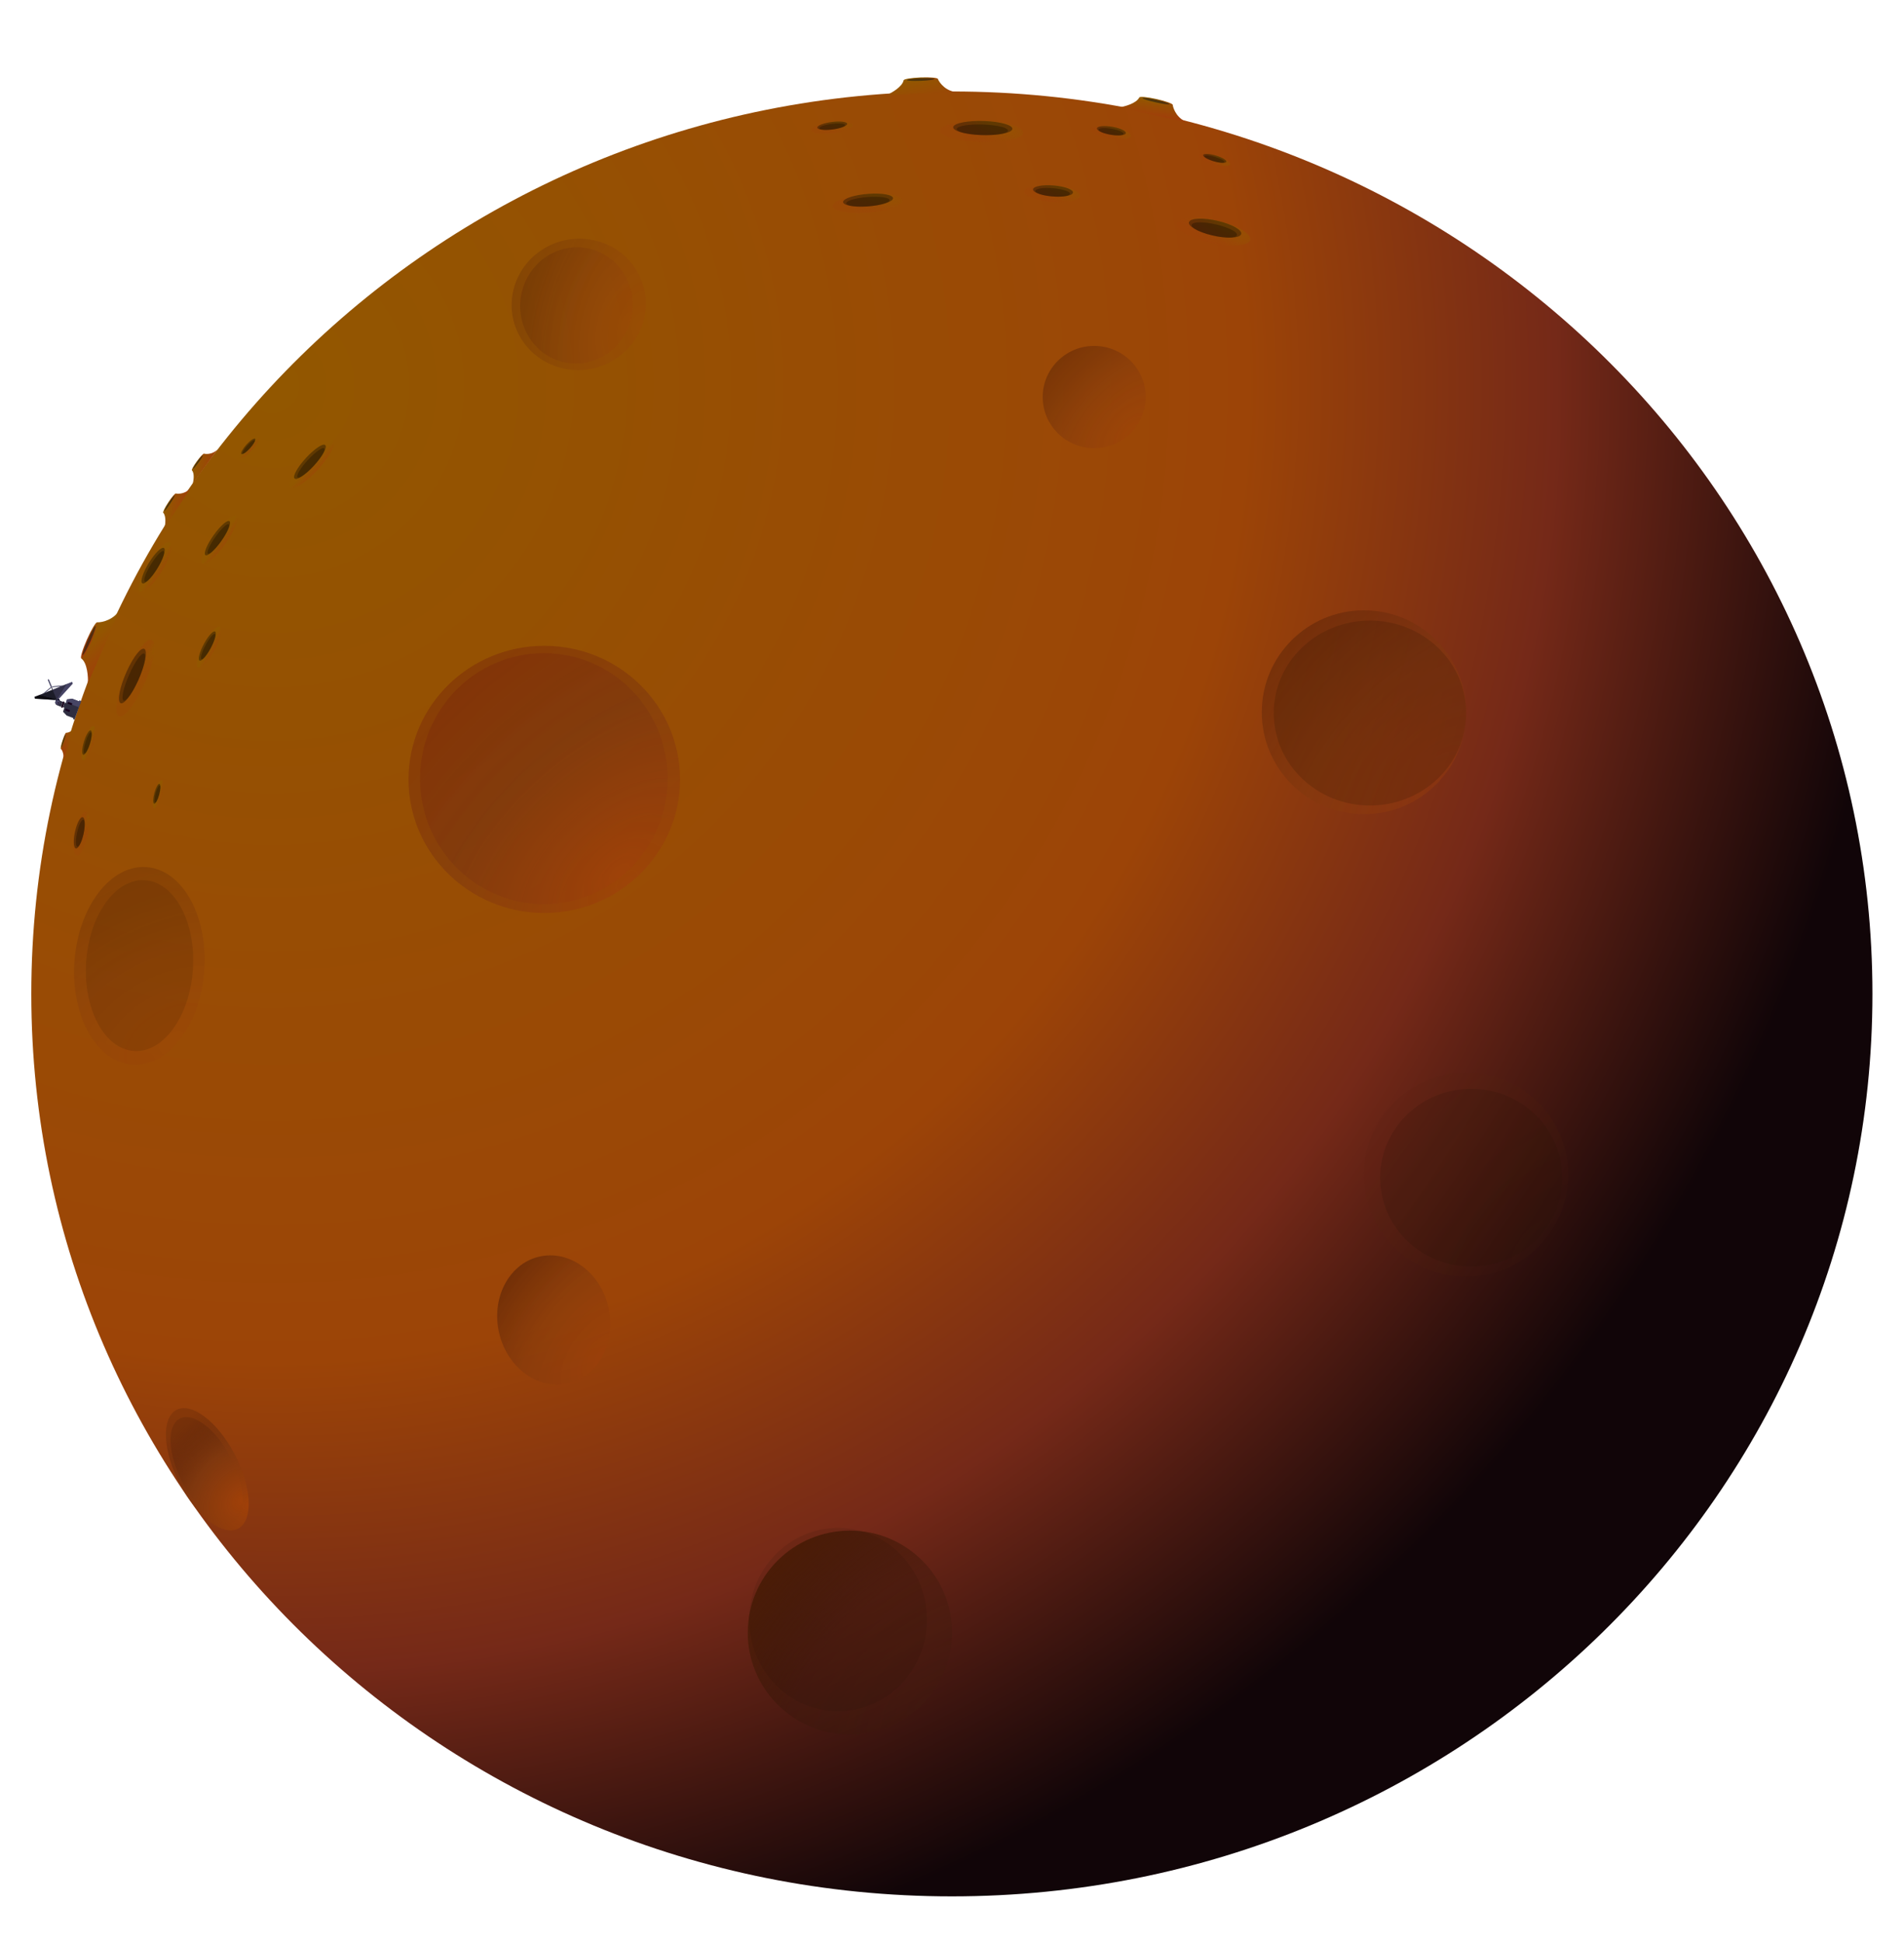 <svg width="100%" height="100%" viewBox="0 0 2010 2050" fill="none" xmlns="http://www.w3.org/2000/svg">
                    <g clip-path="url(#clip0_522_250)">
                    <path d="M1004.86 2001C1541.58 2001 1976.68 1574.66 1976.68 1048.75C1976.68 522.844 1541.58 96.51 1004.86 96.51C468.138 96.51 33.041 522.844 33.041 1048.75C33.041 1574.66 468.138 2001 1004.86 2001Z" fill="url(#paint0_radial_522_250)"/>
                    <path d="M717.903 822.39C717.903 900.236 653.734 963.34 574.577 963.34C495.42 963.34 431.252 900.236 431.252 822.39C431.252 744.545 495.42 681.439 574.577 681.439C653.734 681.439 717.903 744.545 717.903 822.39Z" fill="url(#paint1_radial_522_250)"/>
                    <path d="M704.819 821.593C704.819 894.721 646.298 954.001 574.108 954.001C501.918 954.001 443.398 894.721 443.398 821.593C443.398 748.466 501.918 689.186 574.108 689.186C646.298 689.186 704.819 748.466 704.819 821.593Z" fill="url(#paint2_radial_522_250)"/>
                    <path d="M671.699 284.827C691.863 317.417 681.018 360.105 647.477 380.176C613.935 400.247 570.399 390.1 550.236 357.512C530.072 324.923 540.916 282.234 574.458 262.163C607.999 242.092 651.536 252.238 671.699 284.827Z" fill="url(#paint3_radial_522_250)"/>
                    <path d="M659.417 290.114C676.316 318.96 667.227 356.746 639.116 374.511C611.006 392.278 574.52 383.295 557.621 354.45C540.723 325.604 549.811 287.818 577.922 270.052C606.032 252.286 642.519 261.267 659.417 290.114Z" fill="url(#paint4_radial_522_250)"/>
                    <path d="M215.673 1023.84C211.616 1081.42 177.645 1125.99 139.793 1123.41C101.944 1120.83 74.55 1072.08 78.607 1014.5C82.665 956.921 116.637 912.339 154.487 914.919C192.337 917.499 219.73 966.263 215.673 1023.84Z" fill="url(#paint5_radial_522_250)"/>
                    <path d="M203.624 1022.93C200.29 1072.69 172.367 1111.2 141.256 1108.97C110.146 1106.74 87.629 1064.61 90.964 1014.87C94.299 965.118 122.223 926.598 153.333 928.826C184.444 931.056 206.96 973.194 203.624 1022.93Z" fill="#0B0502" fill-opacity="0.1"/>
                    <path d="M1655.53 1239.53C1655.53 1298.94 1607.23 1347.1 1547.66 1347.1C1488.09 1347.1 1439.79 1298.94 1439.79 1239.53C1439.79 1180.12 1488.09 1131.96 1547.66 1131.96C1607.23 1131.96 1655.53 1180.12 1655.53 1239.53Z" fill="url(#paint6_radial_522_250)" fill-opacity="0.37"/>
                    <path d="M1649.18 1242.66C1649.18 1294.45 1606.16 1336.43 1553.1 1336.43C1500.03 1336.43 1457.01 1294.45 1457.01 1242.66C1457.01 1190.87 1500.03 1148.89 1553.1 1148.89C1606.16 1148.89 1649.18 1190.87 1649.18 1242.66Z" fill="#271307" fill-opacity="0.18"/>
                    <path d="M1005.11 1722.65C1005.11 1782.06 956.816 1830.22 897.243 1830.22C837.669 1830.22 789.375 1782.06 789.375 1722.65C789.375 1663.25 837.669 1615.08 897.243 1615.08C956.816 1615.08 1005.11 1663.25 1005.11 1722.65Z" fill="url(#paint7_radial_522_250)"/>
                    <path d="M978.553 1708.94C978.553 1762.35 936.547 1805.63 884.727 1805.63C832.908 1805.63 790.9 1762.35 790.9 1708.94C790.9 1655.54 832.908 1612.24 884.727 1612.24C936.547 1612.24 978.553 1655.54 978.553 1708.94Z" fill="#1D1008" fill-opacity="0.1"/>
                    <path d="M1547.76 751.551C1547.76 810.96 1499.48 859.118 1439.89 859.118C1380.33 859.118 1332.03 810.96 1332.03 751.551C1332.03 692.144 1380.33 643.984 1439.89 643.984C1499.48 643.984 1547.76 692.144 1547.76 751.551Z" fill="url(#paint8_radial_522_250)"/>
                    <path d="M1547.77 752.379C1547.77 806.266 1502.31 849.949 1446.21 849.949C1390.14 849.949 1344.66 806.266 1344.66 752.379C1344.66 698.494 1390.14 654.811 1446.21 654.811C1502.31 654.811 1547.77 698.494 1547.77 752.379Z" fill="#291103" fill-opacity="0.18"/>
                    <path d="M247.717 1534.44C265.84 1568.97 267.603 1604.06 251.658 1612.83C235.714 1621.58 208.097 1600.71 189.977 1566.18C171.854 1531.65 170.089 1496.56 186.034 1487.8C201.98 1479.03 229.596 1499.91 247.717 1534.44Z" fill="url(#paint9_radial_522_250)"/>
                    <path d="M243.357 1537.39C259.171 1567.29 260.711 1597.68 246.796 1605.26C232.882 1612.85 208.782 1594.77 192.968 1564.88C177.154 1534.97 175.613 1504.59 189.528 1497C203.443 1489.41 227.542 1507.49 243.357 1537.39Z" fill="url(#paint10_radial_522_250)"/>
                    <path d="M642.777 1381.62C650.163 1418.75 630.094 1453.88 597.95 1460.07C565.805 1466.26 533.755 1441.14 526.368 1404.01C518.981 1366.87 539.05 1331.74 571.195 1325.56C603.34 1319.38 635.389 1344.48 642.777 1381.62Z" fill="url(#paint11_radial_522_250)"/>
                    <path d="M1209.47 418.949C1209.47 448.745 1185.14 472.9 1155.11 472.9C1125.09 472.9 1100.74 448.745 1100.74 418.949C1100.74 389.154 1125.09 365 1155.11 365C1185.14 365 1209.47 389.154 1209.47 418.949Z" fill="url(#paint12_radial_522_250)"/>
                    <path d="M64.188 790.155C66.751 792.224 67.404 798.64 67.41 801.589L79.04 766.303C76.747 771.81 71.927 773.214 69.803 773.229L64.188 790.155Z" fill="url(#paint13_linear_522_250)"/>
                    <path d="M67.963 782.05C69.512 777.384 70.333 773.436 69.797 773.232C69.262 773.027 67.572 776.644 66.024 781.31C64.476 785.976 63.655 789.923 64.19 790.128C64.726 790.332 66.415 786.715 67.963 782.05Z" fill="url(#paint14_linear_522_250)"/>
                    <path d="M67.519 781.95C68.765 778.195 69.524 775.055 69.214 774.937C68.904 774.819 67.643 777.767 66.397 781.522C65.151 785.276 64.392 788.416 64.702 788.534C65.012 788.653 66.273 785.705 67.519 781.95Z" fill="#1E1B16" fill-opacity="0.58"/>
                    <path d="M953.938 84.737C952.412 91.715 941.194 98.08 935.778 100.389L1010.99 97.258C998.829 96.747 991.963 87.748 990.052 83.313L953.938 84.737Z" fill="url(#paint15_linear_522_250)"/>
                    <path d="M972.195 86.343C982.149 85.952 990.138 84.596 990.038 83.316C989.938 82.035 981.787 81.315 971.832 81.707C961.878 82.098 953.89 83.454 953.99 84.734C954.09 86.015 962.241 86.735 972.195 86.343Z" fill="url(#paint16_linear_522_250)"/>
                    <path d="M971.979 85.318C979.989 85.002 986.437 84.146 986.379 83.405C986.321 82.664 979.78 82.319 971.769 82.634C963.758 82.95 957.311 83.806 957.369 84.547C957.426 85.288 963.968 85.633 971.979 85.318Z" fill="#1E1B16" fill-opacity="0.58"/>
                    <path d="M1202.73 102.86C1199.47 109.217 1187 112.508 1181.18 113.359L1254.7 129.529C1243.07 125.93 1238.73 115.477 1238.01 110.7L1202.73 102.86Z" fill="url(#paint17_linear_522_250)"/>
                    <path d="M1219.97 109.072C1229.69 111.234 1237.76 111.962 1237.99 110.699C1238.22 109.435 1230.53 106.658 1220.8 104.497C1211.08 102.335 1203.01 101.606 1202.78 102.87C1202.55 104.133 1210.25 106.91 1219.97 109.072Z" fill="url(#paint18_linear_522_250)"/>
                    <path d="M1220.02 108.025C1227.85 109.765 1234.3 110.582 1234.44 109.851C1234.57 109.12 1228.33 107.117 1220.51 105.377C1212.68 103.637 1206.23 102.819 1206.09 103.551C1205.96 104.282 1212.2 106.285 1220.02 108.025Z" fill="#1E1B16" fill-opacity="0.58"/>
                    <path d="M85.826 694.777C92.261 699.669 93.156 714.311 92.799 721.02L127.643 641.59C120.957 653.953 108.187 656.8 102.638 656.678L85.826 694.777Z" fill="url(#paint19_linear_522_250)"/>
                    <path d="M96.728 676.616C101.363 666.115 104.007 657.193 102.634 656.69C101.261 656.187 96.39 664.292 91.755 674.794C87.121 685.295 84.477 694.217 85.85 694.72C87.223 695.223 92.093 687.118 96.728 676.616Z" fill="url(#paint20_linear_522_250)"/>
                    <path d="M95.561 676.354C99.291 667.902 101.671 660.815 100.876 660.524C100.081 660.232 96.413 666.848 92.683 675.299C88.953 683.75 86.574 690.838 87.369 691.129C88.163 691.42 91.831 684.805 95.561 676.354Z" fill="#1E1B16" fill-opacity="0.58"/>
                    <path d="M152.103 722.379C161.997 700.364 165.885 679.462 160.788 675.694C155.691 671.925 143.539 686.716 133.645 708.731C123.751 730.745 119.862 751.647 124.959 755.416C130.056 759.185 142.209 744.394 152.103 722.379Z" fill="url(#paint21_radial_522_250)"/>
                    <path d="M145.949 717.83C153.016 702.105 155.99 687.321 152.592 684.808C149.194 682.296 140.711 693.006 133.644 708.731C126.577 724.456 123.602 739.24 127 741.753C130.398 744.265 138.882 733.554 145.949 717.83Z" fill="#140E04" fill-opacity="0.4"/>
                    <path d="M145.956 717.83C152.08 704.202 154.979 691.626 152.431 689.742C149.882 687.857 142.851 697.378 136.727 711.006C130.602 724.634 127.703 737.209 130.251 739.094C132.8 740.978 139.831 731.458 145.956 717.83Z" fill="#0D0801" fill-opacity="0.29"/>
                    <path d="M92.427 882.291C95.37 869.589 94.823 858.108 91.205 856.646C87.588 855.185 82.27 864.297 79.328 876.999C76.385 889.701 76.932 901.183 80.55 902.644C84.167 904.105 89.485 894.993 92.427 882.291Z" fill="url(#paint22_radial_522_250)"/>
                    <path d="M88.06 880.528C90.162 871.455 89.911 863.311 87.499 862.336C85.088 861.362 81.429 867.927 79.327 877C77.225 886.073 77.477 894.217 79.888 895.192C82.3 896.166 85.958 889.601 88.06 880.528Z" fill="#140E04" fill-opacity="0.4"/>
                    <path d="M88.063 880.528C89.884 872.665 89.895 865.698 88.086 864.968C86.277 864.237 83.335 870.019 81.513 877.882C79.692 885.745 79.681 892.711 81.49 893.442C83.298 894.173 86.241 888.391 88.063 880.528Z" fill="#0D0801" fill-opacity="0.29"/>
                    <path d="M1033.67 149.922C1057.79 150.861 1078.63 146.648 1080.21 140.511C1081.8 134.374 1063.54 128.638 1039.42 127.699C1015.3 126.759 994.464 130.973 992.876 137.11C991.288 143.247 1009.55 148.983 1033.67 149.922Z" fill="url(#paint23_radial_522_250)"/>
                    <path d="M1035.59 142.517C1052.81 143.188 1067.64 140.415 1068.7 136.324C1069.76 132.232 1056.65 128.372 1039.42 127.701C1022.2 127.03 1007.37 129.803 1006.31 133.894C1005.25 137.985 1018.36 141.846 1035.59 142.517Z" fill="#140E04" fill-opacity="0.4"/>
                    <path d="M1035.59 142.52C1050.52 143.101 1063.27 141.085 1064.06 138.017C1064.85 134.948 1053.39 131.99 1038.46 131.408C1023.53 130.827 1010.79 132.843 1009.99 135.911C1009.2 138.98 1020.66 141.939 1035.59 142.52Z" fill="#0D0801" fill-opacity="0.29"/>
                    <path d="M1170.24 146.121C1181.98 148.263 1192.5 147.26 1193.74 143.879C1194.99 140.498 1186.49 136.021 1174.76 133.878C1163.02 131.735 1152.5 132.739 1151.26 136.119C1150.01 139.5 1158.51 143.978 1170.24 146.121Z" fill="url(#paint24_radial_522_250)"/>
                    <path d="M1171.75 142.042C1180.13 143.573 1187.6 142.987 1188.43 140.733C1189.26 138.479 1183.14 135.411 1174.76 133.881C1166.38 132.35 1158.91 132.936 1158.08 135.19C1157.25 137.444 1163.37 140.512 1171.75 142.042Z" fill="#140E04" fill-opacity="0.4"/>
                    <path d="M1171.75 142.043C1179.01 143.369 1185.4 143.074 1186.03 141.384C1186.65 139.693 1181.27 137.248 1174.01 135.921C1166.74 134.595 1160.35 134.89 1159.73 136.58C1159.1 138.271 1164.49 140.716 1171.75 142.043Z" fill="#0D0801" fill-opacity="0.29"/>
                    <path d="M1279.07 172.858C1288.5 175.768 1297.25 176.204 1298.62 173.832C1299.99 171.46 1293.45 167.178 1284.02 164.268C1274.6 161.359 1265.84 160.923 1264.48 163.295C1263.11 165.667 1269.64 169.948 1279.07 172.858Z" fill="url(#paint25_radial_522_250)"/>
                    <path d="M1280.72 169.995C1287.46 172.074 1293.66 172.477 1294.57 170.895C1295.48 169.314 1290.76 166.347 1284.03 164.269C1277.29 162.191 1271.09 161.788 1270.18 163.369C1269.27 164.95 1273.99 167.917 1280.72 169.995Z" fill="#140E04" fill-opacity="0.4"/>
                    <path d="M1280.72 169.996C1286.56 171.797 1291.84 172.296 1292.53 171.11C1293.21 169.924 1289.04 167.502 1283.2 165.701C1277.36 163.9 1272.08 163.401 1271.39 164.587C1270.71 165.773 1274.89 168.194 1280.72 169.996Z" fill="#0D0801" fill-opacity="0.29"/>
                    <path d="M1276.5 255.976C1297.76 261.009 1317.08 259.971 1319.65 253.658C1322.22 247.344 1307.06 238.146 1285.8 233.113C1264.54 228.08 1245.22 229.118 1242.65 235.432C1240.08 241.745 1255.24 250.944 1276.5 255.976Z" fill="url(#paint26_radial_522_250)"/>
                    <path d="M1279.61 248.361C1294.79 251.956 1308.49 251.458 1310.2 247.249C1311.92 243.04 1300.99 236.714 1285.8 233.119C1270.62 229.524 1256.92 230.022 1255.21 234.231C1253.49 238.44 1264.42 244.766 1279.61 248.361Z" fill="#140E04" fill-opacity="0.4"/>
                    <path d="M1279.6 248.364C1292.76 251.48 1304.47 251.446 1305.76 248.29C1307.04 245.133 1297.41 240.048 1284.25 236.932C1271.09 233.817 1259.38 233.85 1258.09 237.007C1256.81 240.164 1266.44 245.249 1279.6 248.364Z" fill="#0D0801" fill-opacity="0.29"/>
                    <path d="M914.884 224.485C935.254 223.096 952.267 217.5 952.883 211.985C953.5 206.471 937.485 203.125 917.115 204.514C896.744 205.902 879.731 211.498 879.115 217.013C878.499 222.528 894.513 225.873 914.884 224.485Z" fill="url(#paint27_radial_522_250)"/>
                    <path d="M915.632 217.829C930.182 216.837 942.311 213.053 942.721 209.377C943.132 205.7 931.67 203.523 917.119 204.515C902.569 205.507 890.44 209.291 890.03 212.968C889.619 216.644 901.081 218.821 915.632 217.829Z" fill="#140E04" fill-opacity="0.4"/>
                    <path d="M915.628 217.834C928.238 216.974 938.711 214.042 939.019 211.285C939.327 208.527 929.354 206.989 916.743 207.848C904.133 208.708 893.66 211.64 893.352 214.397C893.044 217.154 903.017 218.693 915.628 217.834Z" fill="#0D0801" fill-opacity="0.29"/>
                    <path d="M878.079 140.696C890.273 139.247 900.319 135.37 900.519 132.036C900.719 128.703 890.995 127.175 878.802 128.623C866.608 130.072 856.561 133.949 856.361 137.282C856.162 140.616 865.885 142.144 878.079 140.696Z" fill="url(#paint28_radial_522_250)"/>
                    <path d="M878.32 136.673C887.03 135.638 894.198 132.998 894.332 130.775C894.465 128.553 887.512 127.59 878.802 128.625C870.092 129.659 862.923 132.3 862.79 134.522C862.657 136.745 869.61 137.708 878.32 136.673Z" fill="#140E04" fill-opacity="0.4"/>
                    <path d="M878.32 136.672C885.869 135.776 892.069 133.697 892.169 132.03C892.268 130.364 886.23 129.739 878.682 130.636C871.133 131.533 864.933 133.611 864.833 135.278C864.733 136.945 870.772 137.569 878.32 136.672Z" fill="#0D0801" fill-opacity="0.29"/>
                    <path d="M1108.45 212.919C1124.72 214.458 1138.97 211.871 1140.28 207.14C1141.59 202.409 1129.46 197.327 1113.2 195.787C1096.93 194.248 1082.68 196.835 1081.37 201.566C1080.06 206.296 1092.19 211.379 1108.45 212.919Z" fill="url(#paint29_radial_522_250)"/>
                    <path d="M1110.04 207.211C1121.66 208.31 1131.78 206.645 1132.66 203.491C1133.53 200.337 1124.82 196.889 1113.2 195.79C1101.58 194.69 1091.46 196.356 1090.58 199.509C1089.71 202.663 1098.42 206.111 1110.04 207.211Z" fill="#140E04" fill-opacity="0.4"/>
                    <path d="M1110.04 207.213C1120.11 208.166 1128.8 207.021 1129.46 204.656C1130.11 202.29 1122.48 199.6 1112.41 198.647C1102.34 197.694 1093.65 198.839 1092.99 201.205C1092.34 203.57 1099.97 206.26 1110.04 207.213Z" fill="#0D0801" fill-opacity="0.29"/>
                    <path d="M172.309 541.036C175.524 544.478 174.61 552.99 173.751 556.816L201.49 514.51C196.449 520.971 188.843 521.364 185.671 520.753L172.309 541.036Z" fill="url(#paint30_linear_522_250)"/>
                    <path d="M180.332 531.651C184.015 526.06 186.403 521.185 185.664 520.761C184.925 520.338 181.34 524.527 177.656 530.117C173.973 535.708 171.585 540.584 172.324 541.007C173.063 541.431 176.648 537.242 180.332 531.651Z" fill="url(#paint31_linear_522_250)"/>
                    <path d="M179.695 531.384C182.66 526.884 184.717 523.038 184.289 522.793C183.861 522.548 181.112 525.997 178.147 530.496C175.183 534.995 173.126 538.841 173.554 539.086C173.981 539.332 176.731 535.883 179.695 531.384Z" fill="#1E1B16" fill-opacity="0.58"/>
                    <path d="M202.611 496.262C205.471 499.416 204.408 506.926 203.519 510.286L230.088 473.719C225.291 479.278 218.301 479.378 215.407 478.732L202.611 496.262Z" fill="url(#paint32_linear_522_250)"/>
                    <path d="M210.226 488.209C213.753 483.377 216.072 479.137 215.405 478.738C214.738 478.338 211.338 481.931 207.811 486.763C204.283 491.595 201.964 495.835 202.631 496.235C203.298 496.634 206.698 493.041 210.226 488.209Z" fill="url(#paint33_linear_522_250)"/>
                    <path d="M209.639 487.954C212.478 484.066 214.466 480.727 214.08 480.496C213.694 480.264 211.08 483.229 208.241 487.118C205.403 491.006 203.414 494.346 203.8 494.577C204.186 494.808 206.8 491.843 209.639 487.954Z" fill="#1E1B16" fill-opacity="0.58"/>
                    <path d="M170.276 603.315C179.167 588.971 183.474 575.182 179.897 572.517C176.32 569.852 166.213 579.32 157.322 593.664C148.432 608.008 144.124 621.797 147.702 624.462C151.279 627.127 161.386 617.659 170.276 603.315Z" fill="url(#paint34_linear_522_250)"/>
                    <path d="M165.961 600.097C172.311 589.851 175.526 580.105 173.141 578.328C170.756 576.551 163.675 583.417 157.325 593.663C150.974 603.909 147.759 613.655 150.144 615.432C152.529 617.208 159.61 610.343 165.961 600.097Z" fill="#140E04" fill-opacity="0.4"/>
                    <path d="M165.958 600.099C171.462 591.219 174.473 582.94 172.685 581.608C170.896 580.275 164.984 586.394 159.481 595.273C153.977 604.153 150.966 612.432 152.754 613.764C154.543 615.097 160.454 608.979 165.958 600.099Z" fill="#0D0801" fill-opacity="0.3"/>
                    <path d="M237.157 574.635C247.027 560.868 252.471 547.425 249.318 544.609C246.164 541.794 235.606 550.672 225.736 564.439C215.866 578.207 210.422 591.65 213.576 594.465C216.73 597.281 227.288 588.402 237.157 574.635Z" fill="url(#paint35_linear_522_250)"/>
                    <path d="M233.356 571.236C240.406 561.402 244.416 551.908 242.313 550.031C240.211 548.154 232.791 554.605 225.741 564.438C218.692 574.272 214.681 583.766 216.784 585.643C218.886 587.52 226.306 581.069 233.356 571.236Z" fill="#140E04" fill-opacity="0.4"/>
                    <path d="M233.35 571.237C239.46 562.714 243.134 554.664 241.557 553.256C239.98 551.848 233.749 557.616 227.639 566.139C221.529 574.661 217.855 582.712 219.431 584.119C221.008 585.527 227.24 579.759 233.35 571.237Z" fill="#0D0801" fill-opacity="0.3"/>
                    <path d="M335.005 496.036C347.595 482.476 355.177 468.548 351.939 464.926C348.702 461.305 335.871 469.361 323.281 482.921C310.691 496.48 303.109 510.408 306.346 514.03C309.583 517.652 322.414 509.595 335.005 496.036Z" fill="url(#paint36_linear_522_250)"/>
                    <path d="M331.103 491.665C340.096 481.98 345.637 472.171 343.478 469.756C341.32 467.342 332.28 473.236 323.287 482.922C314.294 492.607 308.753 502.416 310.912 504.831C313.07 507.245 322.11 501.351 331.103 491.665Z" fill="#140E04" fill-opacity="0.4"/>
                    <path d="M331.097 491.663C338.891 483.269 343.897 474.997 342.278 473.186C340.66 471.375 333.029 476.712 325.235 485.106C317.441 493.5 312.435 501.773 314.054 503.583C315.673 505.394 323.303 500.057 331.097 491.663Z" fill="#0D0801" fill-opacity="0.3"/>
                    <path d="M225.877 686.363C232.25 674.54 235.057 663.383 232.146 661.443C229.235 659.503 221.709 667.515 215.335 679.337C208.962 691.16 206.155 702.317 209.066 704.257C211.977 706.197 219.503 698.185 225.877 686.363Z" fill="url(#paint37_linear_522_250)"/>
                    <path d="M222.367 684.02C226.919 675.575 229.036 667.681 227.096 666.388C225.155 665.094 219.891 670.892 215.339 679.336C210.786 687.781 208.669 695.675 210.61 696.969C212.55 698.262 217.814 692.465 222.367 684.02Z" fill="#140E04" fill-opacity="0.4"/>
                    <path d="M222.362 684.023C226.308 676.704 228.326 669.985 226.871 669.015C225.415 668.045 221.037 673.191 217.091 680.51C213.146 687.829 211.127 694.548 212.583 695.518C214.038 696.488 218.417 691.341 222.362 684.023Z" fill="#0D0801" fill-opacity="0.3"/>
                    <path d="M265.762 474.934C271.398 468.72 274.732 462.366 273.209 460.742C271.687 459.117 265.884 462.838 260.249 469.053C254.613 475.267 251.279 481.621 252.802 483.245C254.324 484.87 260.127 481.149 265.762 474.934Z" fill="url(#paint38_linear_522_250)"/>
                    <path d="M263.925 472.974C267.95 468.535 270.391 464.059 269.376 462.976C268.361 461.893 264.275 464.614 260.249 469.053C256.224 473.491 253.784 477.968 254.799 479.05C255.814 480.133 259.9 477.413 263.925 472.974Z" fill="#140E04" fill-opacity="0.4"/>
                    <path d="M263.925 472.973C267.414 469.126 269.625 465.35 268.863 464.537C268.102 463.725 264.657 466.186 261.168 470.033C257.68 473.879 255.469 477.656 256.23 478.468C256.991 479.281 260.436 476.82 263.925 472.973Z" fill="#0D0801" fill-opacity="0.3"/>
                    <path d="M170.567 839.396C172.767 831.301 172.854 824.126 170.76 823.37C168.666 822.614 165.184 828.563 162.984 836.659C160.784 844.754 160.697 851.929 162.791 852.685C164.885 853.441 168.366 847.492 170.567 839.396Z" fill="url(#paint39_linear_522_250)"/>
                    <path d="M168.038 838.484C169.609 832.702 169.752 827.606 168.356 827.102C166.96 826.598 164.554 830.877 162.983 836.659C161.411 842.441 161.268 847.537 162.664 848.042C164.06 848.546 166.466 844.267 168.038 838.484Z" fill="#140E04" fill-opacity="0.4"/>
                    <path d="M168.043 838.483C169.405 833.471 169.661 829.102 168.614 828.724C167.567 828.346 165.614 832.102 164.252 837.114C162.889 842.125 162.634 846.494 163.681 846.872C164.728 847.25 166.681 843.494 168.043 838.483Z" fill="#0D0801" fill-opacity="0.3"/>
                    <path d="M97.963 786.294C101.083 776.377 101.55 767.412 99.007 766.271C96.464 765.129 91.874 772.243 88.754 782.161C85.634 792.078 85.167 801.043 87.71 802.184C90.253 803.326 94.844 796.211 97.963 786.294Z" fill="url(#paint40_linear_522_250)"/>
                    <path d="M94.897 784.916C97.125 777.832 97.557 771.473 95.862 770.712C94.166 769.951 90.986 775.077 88.757 782.16C86.529 789.244 86.097 795.603 87.793 796.364C89.488 797.125 92.669 792 94.897 784.916Z" fill="#140E04" fill-opacity="0.4"/>
                    <path d="M94.896 784.918C96.828 778.779 97.362 773.339 96.091 772.768C94.819 772.198 92.223 776.712 90.292 782.851C88.36 788.99 87.826 794.429 89.097 795C90.369 795.571 92.965 791.057 94.896 784.918Z" fill="#0D0801" fill-opacity="0.3"/>
                    <path d="M64.474 741.676C64.973 742.702 64.555 743.957 63.54 744.48C62.526 745.002 61.299 744.594 60.8 743.568L58.359 738.546L62.034 736.654L64.474 741.676Z" fill="#12102B"/>
                    <path d="M66.135 740.792L64.556 745.481C64.385 745.99 64.652 746.558 65.154 746.75L65.229 746.779C65.73 746.971 66.275 746.714 66.447 746.205L68.025 741.516C68.197 741.007 67.929 740.439 67.428 740.247L67.353 740.219C66.852 740.027 66.306 740.283 66.135 740.792Z" fill="#1A051C"/>
                    <g filter="url(#filter0_i_522_250)">
                    <path d="M70.321 754.995L77.504 757.745L77.174 758.726L78.686 759.304L85.662 739.855L83.771 739.132L83.441 740.112L76.258 737.361L70.842 738.236L69.632 741.829L68.12 741.25L66.471 746.148L67.983 746.727L66.553 750.973L70.321 754.995Z" fill="#2F2E41"/>
                    </g>
                    <path d="M70.699 737.813L69.6 741.079L83.077 746.239L85.661 739.855L83.736 739.118L83.436 740.009L76.12 737.207L70.699 737.813Z" fill="#474565"/>
                    <path d="M60.109 744.081C58.687 743.537 57.929 741.926 58.414 740.483C58.9 739.04 60.447 738.312 61.868 738.856L66.225 740.524L64.466 745.749L60.109 744.081Z" fill="#2F2E41"/>
                    <path d="M62.934 741.846C63.359 740.584 62.717 739.182 61.499 738.716C60.281 738.25 58.949 738.895 58.524 740.157C58.099 741.42 58.741 742.821 59.959 743.288C61.177 743.754 62.509 743.109 62.934 741.846Z" fill="#474565"/>
                    <path d="M62.195 741.931C62.316 741.57 62.133 741.17 61.785 741.037C61.437 740.903 61.056 741.088 60.935 741.448C60.813 741.809 60.997 742.21 61.345 742.343C61.693 742.476 62.074 742.292 62.195 741.931Z" fill="#1D071F"/>
                    <path d="M69.507 747.681L68.848 749.641L73.258 751.329L73.918 749.37L69.507 747.681Z" fill="#18021E"/>
                    <path d="M71.929 740.496L71.269 742.455L75.68 744.144L76.34 742.184L71.929 740.496Z" fill="#15021B"/>
                    <path d="M36.905 737.107L57.901 738.631L62.999 736.572L76.856 721.339L76.084 719.428L36.58 735.386L36.905 737.107Z" fill="#474565"/>
                    <path d="M52.969 725.57L45.273 731.965L47.789 730.856L53.874 725.922L55.761 725.09L64.415 724.281L66.931 723.172L56.113 724.185L52.969 725.57Z" fill="#474565"/>
                    <path d="M54.18 725.766L54.895 725.445L55.818 727.621L55.102 727.943L54.18 725.766Z" fill="#2F2E41"/>
                    <path d="M50.526 717.632C50.392 717.315 50.54 716.943 50.855 716.803C51.169 716.663 51.533 716.808 51.666 717.126L54.869 724.764L53.729 725.27L50.526 717.632Z" fill="#474565"/>
                    <path d="M60.02 738.179L55.328 727.979L70.4 721.715L60.02 738.179Z" fill="black" fill-opacity="0.3"/>
                    <path d="M55.447 727.814L60.023 738.178L42.092 733.243L55.447 727.814Z" fill="black" fill-opacity="0.6"/>
                    <path d="M57.987 738.533L59.622 737.903L42.092 733.242L36.51 735.248L36.859 737.28L57.987 738.533Z" fill="black" fill-opacity="0.85"/>
                    </g>
                    <defs>
                    <filter id="filter0_i_522_250" x="66.471" y="737.361" width="19.193" height="21.944" filterUnits="userSpaceOnUse" color-interpolation-filters="sRGB">
                    <feFlood flood-opacity="0" result="BackgroundImageFix"/>
                    <feBlend mode="normal" in="SourceGraphic" in2="BackgroundImageFix" result="shape"/>
                    <feColorMatrix in="SourceAlpha" type="matrix" values="0 0 0 0 0 0 0 0 0 0 0 0 0 0 0 0 0 0 127 0" result="hardAlpha"/>
                    <feOffset dx="0.002" dy="0"/>
                    <feGaussianBlur stdDeviation="0.001"/>
                    <feComposite in2="hardAlpha" operator="arithmetic" k2="-1" k3="1"/>
                    <feColorMatrix type="matrix" values="0 0 0 0 0 0 0 0 0 0 0 0 0 0 0 0 0 0 0.25 0"/>
                    <feBlend mode="normal" in2="shape" result="effect1_innerShadow_522_250"/>
                    </filter>
                    <radialGradient id="paint0_radial_522_250" cx="0" cy="0" r="1" gradientUnits="userSpaceOnUse" gradientTransform="translate(291.621 402.358) rotate(46.863) scale(1909.15 1918.19)">
                    <stop stop-color="#925700"/>
                    <stop offset="0.182" stop-color="#955102"/>
                    <stop offset="0.297" stop-color="#984D04"/>
                    <stop offset="0.453" stop-color="#9B4806"/>
                    <stop offset="0.539" stop-color="#9C4407"/>
                    <stop offset="0.71" stop-color="#752918"/>
                    <stop offset="0.901" stop-color="#110508"/>
                    </radialGradient>
                    <radialGradient id="paint1_radial_522_250" cx="0" cy="0" r="1" gradientUnits="userSpaceOnUse" gradientTransform="translate(662.707 929.334) rotate(-133.49) scale(282.856 468.966)">
                    <stop offset="0.01" stop-color="#9F4009" stop-opacity="0.64"/>
                    <stop offset="0.541" stop-color="#7E370E" stop-opacity="0.56"/>
                    <stop offset="1" stop-color="#7E2D08" stop-opacity="0.54"/>
                    </radialGradient>
                    <radialGradient id="paint2_radial_522_250" cx="0" cy="0" r="1" gradientUnits="userSpaceOnUse" gradientTransform="translate(654.481 922.056) rotate(-132.643) scale(262.069 433.635)">
                    <stop offset="0.01" stop-color="#9F4009" stop-opacity="0.64"/>
                    <stop offset="0.541" stop-color="#7E370E" stop-opacity="0.56"/>
                    <stop offset="1" stop-color="#7E2D08" stop-opacity="0.54"/>
                    </radialGradient>
                    <radialGradient id="paint3_radial_522_250" cx="0" cy="0" r="1" gradientUnits="userSpaceOnUse" gradientTransform="translate(676.012 343.594) rotate(-164.919) scale(140.48 229.52)">
                    <stop offset="0.01" stop-color="#9F4009" stop-opacity="0.2"/>
                    <stop offset="0.541" stop-color="#7E370E" stop-opacity="0.26"/>
                    <stop offset="1" stop-color="#511E07" stop-opacity="0.24"/>
                    </radialGradient>
                    <radialGradient id="paint4_radial_522_250" cx="0" cy="0" r="1" gradientUnits="userSpaceOnUse" gradientTransform="translate(663.032 342.131) rotate(-164.114) scale(118.192 202.37)">
                    <stop offset="0.01" stop-color="#9F4009" stop-opacity="0.2"/>
                    <stop offset="0.541" stop-color="#7E370E" stop-opacity="0.26"/>
                    <stop offset="1" stop-color="#511E07" stop-opacity="0.24"/>
                    </radialGradient>
                    <radialGradient id="paint5_radial_522_250" cx="0" cy="0" r="1" gradientUnits="userSpaceOnUse" gradientTransform="translate(183.707 1101.14) rotate(-117.521) scale(178.296 264.376)">
                    <stop offset="0.01" stop-color="#9F4009" stop-opacity="0.2"/>
                    <stop offset="0.541" stop-color="#7E370E" stop-opacity="0.26"/>
                    <stop offset="1" stop-color="#511E07" stop-opacity="0.24"/>
                    </radialGradient>
                    <radialGradient id="paint6_radial_522_250" cx="0" cy="0" r="1" gradientUnits="userSpaceOnUse" gradientTransform="translate(1628.26 1316.34) rotate(-136.645) scale(221.134 369.726)">
                    <stop offset="0.01" stop-color="#4A1F07" stop-opacity="0.22"/>
                    <stop offset="0.541" stop-color="#552408" stop-opacity="0.32"/>
                    <stop offset="1" stop-color="#511E07" stop-opacity="0.27"/>
                    </radialGradient>
                    <radialGradient id="paint7_radial_522_250" cx="0" cy="0" r="1" gradientUnits="userSpaceOnUse" gradientTransform="translate(977.85 1799.47) rotate(-136.645) scale(221.134 369.726)">
                    <stop offset="0.01" stop-color="#411E0A" stop-opacity="0.15"/>
                    <stop offset="0.541" stop-color="#2F1405" stop-opacity="0.3"/>
                    <stop offset="1" stop-color="#511E07"/>
                    </radialGradient>
                    <radialGradient id="paint8_radial_522_250" cx="0" cy="0" r="1" gradientUnits="userSpaceOnUse" gradientTransform="translate(1520.51 828.369) rotate(-136.645) scale(221.134 369.726)">
                    <stop offset="0.01" stop-color="#9F4009" stop-opacity="0.33"/>
                    <stop offset="0.541" stop-color="#7E370E" stop-opacity="0.47"/>
                    <stop offset="1" stop-color="#511E07" stop-opacity="0.44"/>
                    </radialGradient>
                    <radialGradient id="paint9_radial_522_250" cx="0" cy="0" r="1" gradientUnits="userSpaceOnUse" gradientTransform="translate(261.495 1587.98) rotate(-141.391) scale(111.316 137.176)">
                    <stop offset="0.01" stop-color="#9F4009"/>
                    <stop offset="0.541" stop-color="#7E370E" stop-opacity="0.79"/>
                    <stop offset="1" stop-color="#511E07" stop-opacity="0.25"/>
                    </radialGradient>
                    <radialGradient id="paint10_radial_522_250" cx="0" cy="0" r="1" gradientUnits="userSpaceOnUse" gradientTransform="translate(255.379 1583.76) rotate(-141.608) scale(96.849 119.14)">
                    <stop offset="0.01" stop-color="#9F4009"/>
                    <stop offset="0.541" stop-color="#7E370E" stop-opacity="0.79"/>
                    <stop offset="1" stop-color="#511E07" stop-opacity="0.25"/>
                    </radialGradient>
                    <radialGradient id="paint11_radial_522_250" cx="0" cy="0" r="1" gradientUnits="userSpaceOnUse" gradientTransform="translate(637.621 1432.48) rotate(-143.479) scale(131.453 217.864)">
                    <stop offset="0.01" stop-color="#9F4009" stop-opacity="0.43"/>
                    <stop offset="0.541" stop-color="#7E370E" stop-opacity="0.46"/>
                    <stop offset="1" stop-color="#511E07" stop-opacity="0.56"/>
                    </radialGradient>
                    <radialGradient id="paint12_radial_522_250" cx="0" cy="0" r="1" gradientUnits="userSpaceOnUse" gradientTransform="translate(1195.73 457.478) rotate(-136.784) scale(111.196 185.859)">
                    <stop offset="0.01" stop-color="#9F4009" stop-opacity="0.33"/>
                    <stop offset="0.541" stop-color="#7E370E" stop-opacity="0.47"/>
                    <stop offset="1" stop-color="#511E07" stop-opacity="0.44"/>
                    </radialGradient>
                    <linearGradient id="paint13_linear_522_250" x1="64.913" y1="787.913" x2="79.975" y2="786.841" gradientUnits="userSpaceOnUse">
                    <stop stop-color="#9F4009"/>
                    <stop offset="1" stop-color="#925700"/>
                    </linearGradient>
                    <linearGradient id="paint14_linear_522_250" x1="72.412" y1="767.431" x2="74.074" y2="782.673" gradientUnits="userSpaceOnUse">
                    <stop stop-color="#9F4009"/>
                    <stop offset="0.901" stop-color="#925900"/>
                    <stop offset="1" stop-color="#925900"/>
                    </linearGradient>
                    <linearGradient id="paint15_linear_522_250" x1="959.458" y1="83.269" x2="967.5" y2="118.998" gradientUnits="userSpaceOnUse">
                    <stop stop-color="#925700"/>
                    <stop offset="1" stop-color="#9F4009"/>
                    </linearGradient>
                    <linearGradient id="paint16_linear_522_250" x1="1003.03" y1="84.275" x2="976.074" y2="98.882" gradientUnits="userSpaceOnUse">
                    <stop stop-color="#9F4009"/>
                    <stop offset="0.901" stop-color="#925900"/>
                    <stop offset="1" stop-color="#925900"/>
                    </linearGradient>
                    <linearGradient id="paint17_linear_522_250" x1="1208.5" y1="102.998" x2="1206.5" y2="120.998" gradientUnits="userSpaceOnUse">
                    <stop stop-color="#925700"/>
                    <stop offset="1" stop-color="#9F4009"/>
                    </linearGradient>
                    <linearGradient id="paint18_linear_522_250" x1="1250.31" y1="114.941" x2="1220.52" y2="122.185" gradientUnits="userSpaceOnUse">
                    <stop stop-color="#9F4009"/>
                    <stop offset="0.901" stop-color="#925900"/>
                    <stop offset="1" stop-color="#925900"/>
                    </linearGradient>
                    <linearGradient id="paint19_linear_522_250" x1="93.475" y1="674.289" x2="115.987" y2="700.396" gradientUnits="userSpaceOnUse">
                    <stop stop-color="#925700"/>
                    <stop offset="1" stop-color="#9F4009"/>
                    </linearGradient>
                    <linearGradient id="paint20_linear_522_250" x1="104.791" y1="651.501" x2="102.539" y2="677.05" gradientUnits="userSpaceOnUse">
                    <stop stop-color="#925900"/>
                    <stop offset="1" stop-color="#9F4009"/>
                    </linearGradient>
                    <radialGradient id="paint21_radial_522_250" cx="0" cy="0" r="1" gradientUnits="userSpaceOnUse" gradientTransform="translate(167.326 681.173) rotate(34.424) scale(14.45 53.76)">
                    <stop stop-color="#925700"/>
                    <stop offset="1" stop-color="#9F4009" stop-opacity="0.26"/>
                    </radialGradient>
                    <radialGradient id="paint22_radial_522_250" cx="0" cy="0" r="1" gradientUnits="userSpaceOnUse" gradientTransform="translate(95.935 858.863) rotate(20.177) scale(8.917 29.282)">
                    <stop stop-color="#925700"/>
                    <stop offset="1" stop-color="#9F4009" stop-opacity="0.26"/>
                    </radialGradient>
                    <radialGradient id="paint23_radial_522_250" cx="0" cy="0" r="1" gradientUnits="userSpaceOnUse" gradientTransform="translate(1042.5 127.498) rotate(113.962) scale(24.622 91.603)">
                    <stop offset="0.047" stop-color="#925700"/>
                    <stop offset="1" stop-color="#9F4009" stop-opacity="0.26"/>
                    </radialGradient>
                    <radialGradient id="paint24_radial_522_250" cx="0" cy="0" r="1" gradientUnits="userSpaceOnUse" gradientTransform="translate(1176.28 133.969) rotate(118.63) scale(13.804 46.269)">
                    <stop offset="0.047" stop-color="#925700"/>
                    <stop offset="1" stop-color="#9F4009" stop-opacity="0.26"/>
                    </radialGradient>
                    <radialGradient id="paint25_radial_522_250" cx="0" cy="0" r="1" gradientUnits="userSpaceOnUse" gradientTransform="translate(1285.27 164.507) rotate(128.912) scale(10.615 37.441)">
                    <stop offset="0.047" stop-color="#925700"/>
                    <stop offset="1" stop-color="#9F4009" stop-opacity="0.26"/>
                    </radialGradient>
                    <radialGradient id="paint26_radial_522_250" cx="0" cy="0" r="1" gradientUnits="userSpaceOnUse" gradientTransform="translate(1288.57 233.412) rotate(120.315) scale(26.007 85.374)">
                    <stop offset="0.047" stop-color="#925700"/>
                    <stop offset="1" stop-color="#9F4009" stop-opacity="0.26"/>
                    </radialGradient>
                    <radialGradient id="paint27_radial_522_250" cx="0" cy="0" r="1" gradientUnits="userSpaceOnUse" gradientTransform="translate(919.678 204.056) rotate(105.64) scale(21.394 78.618)">
                    <stop offset="0.047" stop-color="#925700"/>
                    <stop offset="1" stop-color="#9F4009" stop-opacity="0.26"/>
                    </radialGradient>
                    <radialGradient id="paint28_radial_522_250" cx="0" cy="0" r="1" gradientUnits="userSpaceOnUse" gradientTransform="translate(880.327 128.271) rotate(102.69) scale(12.873 47.303)">
                    <stop offset="0.047" stop-color="#925700"/>
                    <stop offset="1" stop-color="#9F4009" stop-opacity="0.26"/>
                    </radialGradient>
                    <radialGradient id="paint29_radial_522_250" cx="0" cy="0" r="1" gradientUnits="userSpaceOnUse" gradientTransform="translate(1115.29 195.734) rotate(113.91) scale(18.82 63.303)">
                    <stop offset="0.047" stop-color="#925700"/>
                    <stop offset="1" stop-color="#9F4009" stop-opacity="0.26"/>
                    </radialGradient>
                    <linearGradient id="paint30_linear_522_250" x1="174.052" y1="538.344" x2="196.814" y2="541.595" gradientUnits="userSpaceOnUse">
                    <stop stop-color="#925700"/>
                    <stop offset="1" stop-color="#9F4009"/>
                    </linearGradient>
                    <linearGradient id="paint31_linear_522_250" x1="191.274" y1="514.016" x2="189.215" y2="534.266" gradientUnits="userSpaceOnUse">
                    <stop stop-color="#9F4009"/>
                    <stop offset="0.901" stop-color="#925900"/>
                    <stop offset="1" stop-color="#925900"/>
                    </linearGradient>
                    <linearGradient id="paint32_linear_522_250" x1="204.282" y1="493.935" x2="225.067" y2="497.648" gradientUnits="userSpaceOnUse">
                    <stop stop-color="#925700"/>
                    <stop offset="1" stop-color="#9F4009"/>
                    </linearGradient>
                    <linearGradient id="paint33_linear_522_250" x1="220.73" y1="472.946" x2="218.333" y2="490.818" gradientUnits="userSpaceOnUse">
                    <stop stop-color="#9F4009"/>
                    <stop offset="0.901" stop-color="#925900"/>
                    <stop offset="1" stop-color="#925900"/>
                    </linearGradient>
                    <linearGradient id="paint34_linear_522_250" x1="179.897" y1="572.517" x2="193.577" y2="580.996" gradientUnits="userSpaceOnUse">
                    <stop stop-color="#925700"/>
                    <stop offset="1" stop-color="#9F4009"/>
                    </linearGradient>
                    <linearGradient id="paint35_linear_522_250" x1="249.318" y1="544.609" x2="261.69" y2="553.479" gradientUnits="userSpaceOnUse">
                    <stop stop-color="#925700"/>
                    <stop offset="1" stop-color="#9F4009"/>
                    </linearGradient>
                    <linearGradient id="paint36_linear_522_250" x1="351.939" y1="464.926" x2="364.775" y2="476.844" gradientUnits="userSpaceOnUse">
                    <stop stop-color="#925700"/>
                    <stop offset="1" stop-color="#9F4009"/>
                    </linearGradient>
                    <linearGradient id="paint37_linear_522_250" x1="232.146" y1="661.443" x2="243.249" y2="667.429" gradientUnits="userSpaceOnUse">
                    <stop stop-color="#925700"/>
                    <stop offset="1" stop-color="#9F4009"/>
                    </linearGradient>
                    <linearGradient id="paint38_linear_522_250" x1="273.209" y1="460.742" x2="279.162" y2="466.139" gradientUnits="userSpaceOnUse">
                    <stop stop-color="#925700"/>
                    <stop offset="1" stop-color="#9F4009"/>
                    </linearGradient>
                    <linearGradient id="paint39_linear_522_250" x1="170.76" y1="823.37" x2="178.514" y2="825.477" gradientUnits="userSpaceOnUse">
                    <stop stop-color="#925700"/>
                    <stop offset="1" stop-color="#9F4009"/>
                    </linearGradient>
                    <linearGradient id="paint40_linear_522_250" x1="99.007" y1="766.271" x2="108.571" y2="769.279" gradientUnits="userSpaceOnUse">
                    <stop stop-color="#925700"/>
                    <stop offset="1" stop-color="#9F4009"/>
                    </linearGradient>
                    <clipPath id="clip0_522_250">
                    <rect width="2000" height="2000" fill="white" transform="translate(0 0.998)"/>
                    </clipPath>
                    </defs>
                    </svg>  
                    